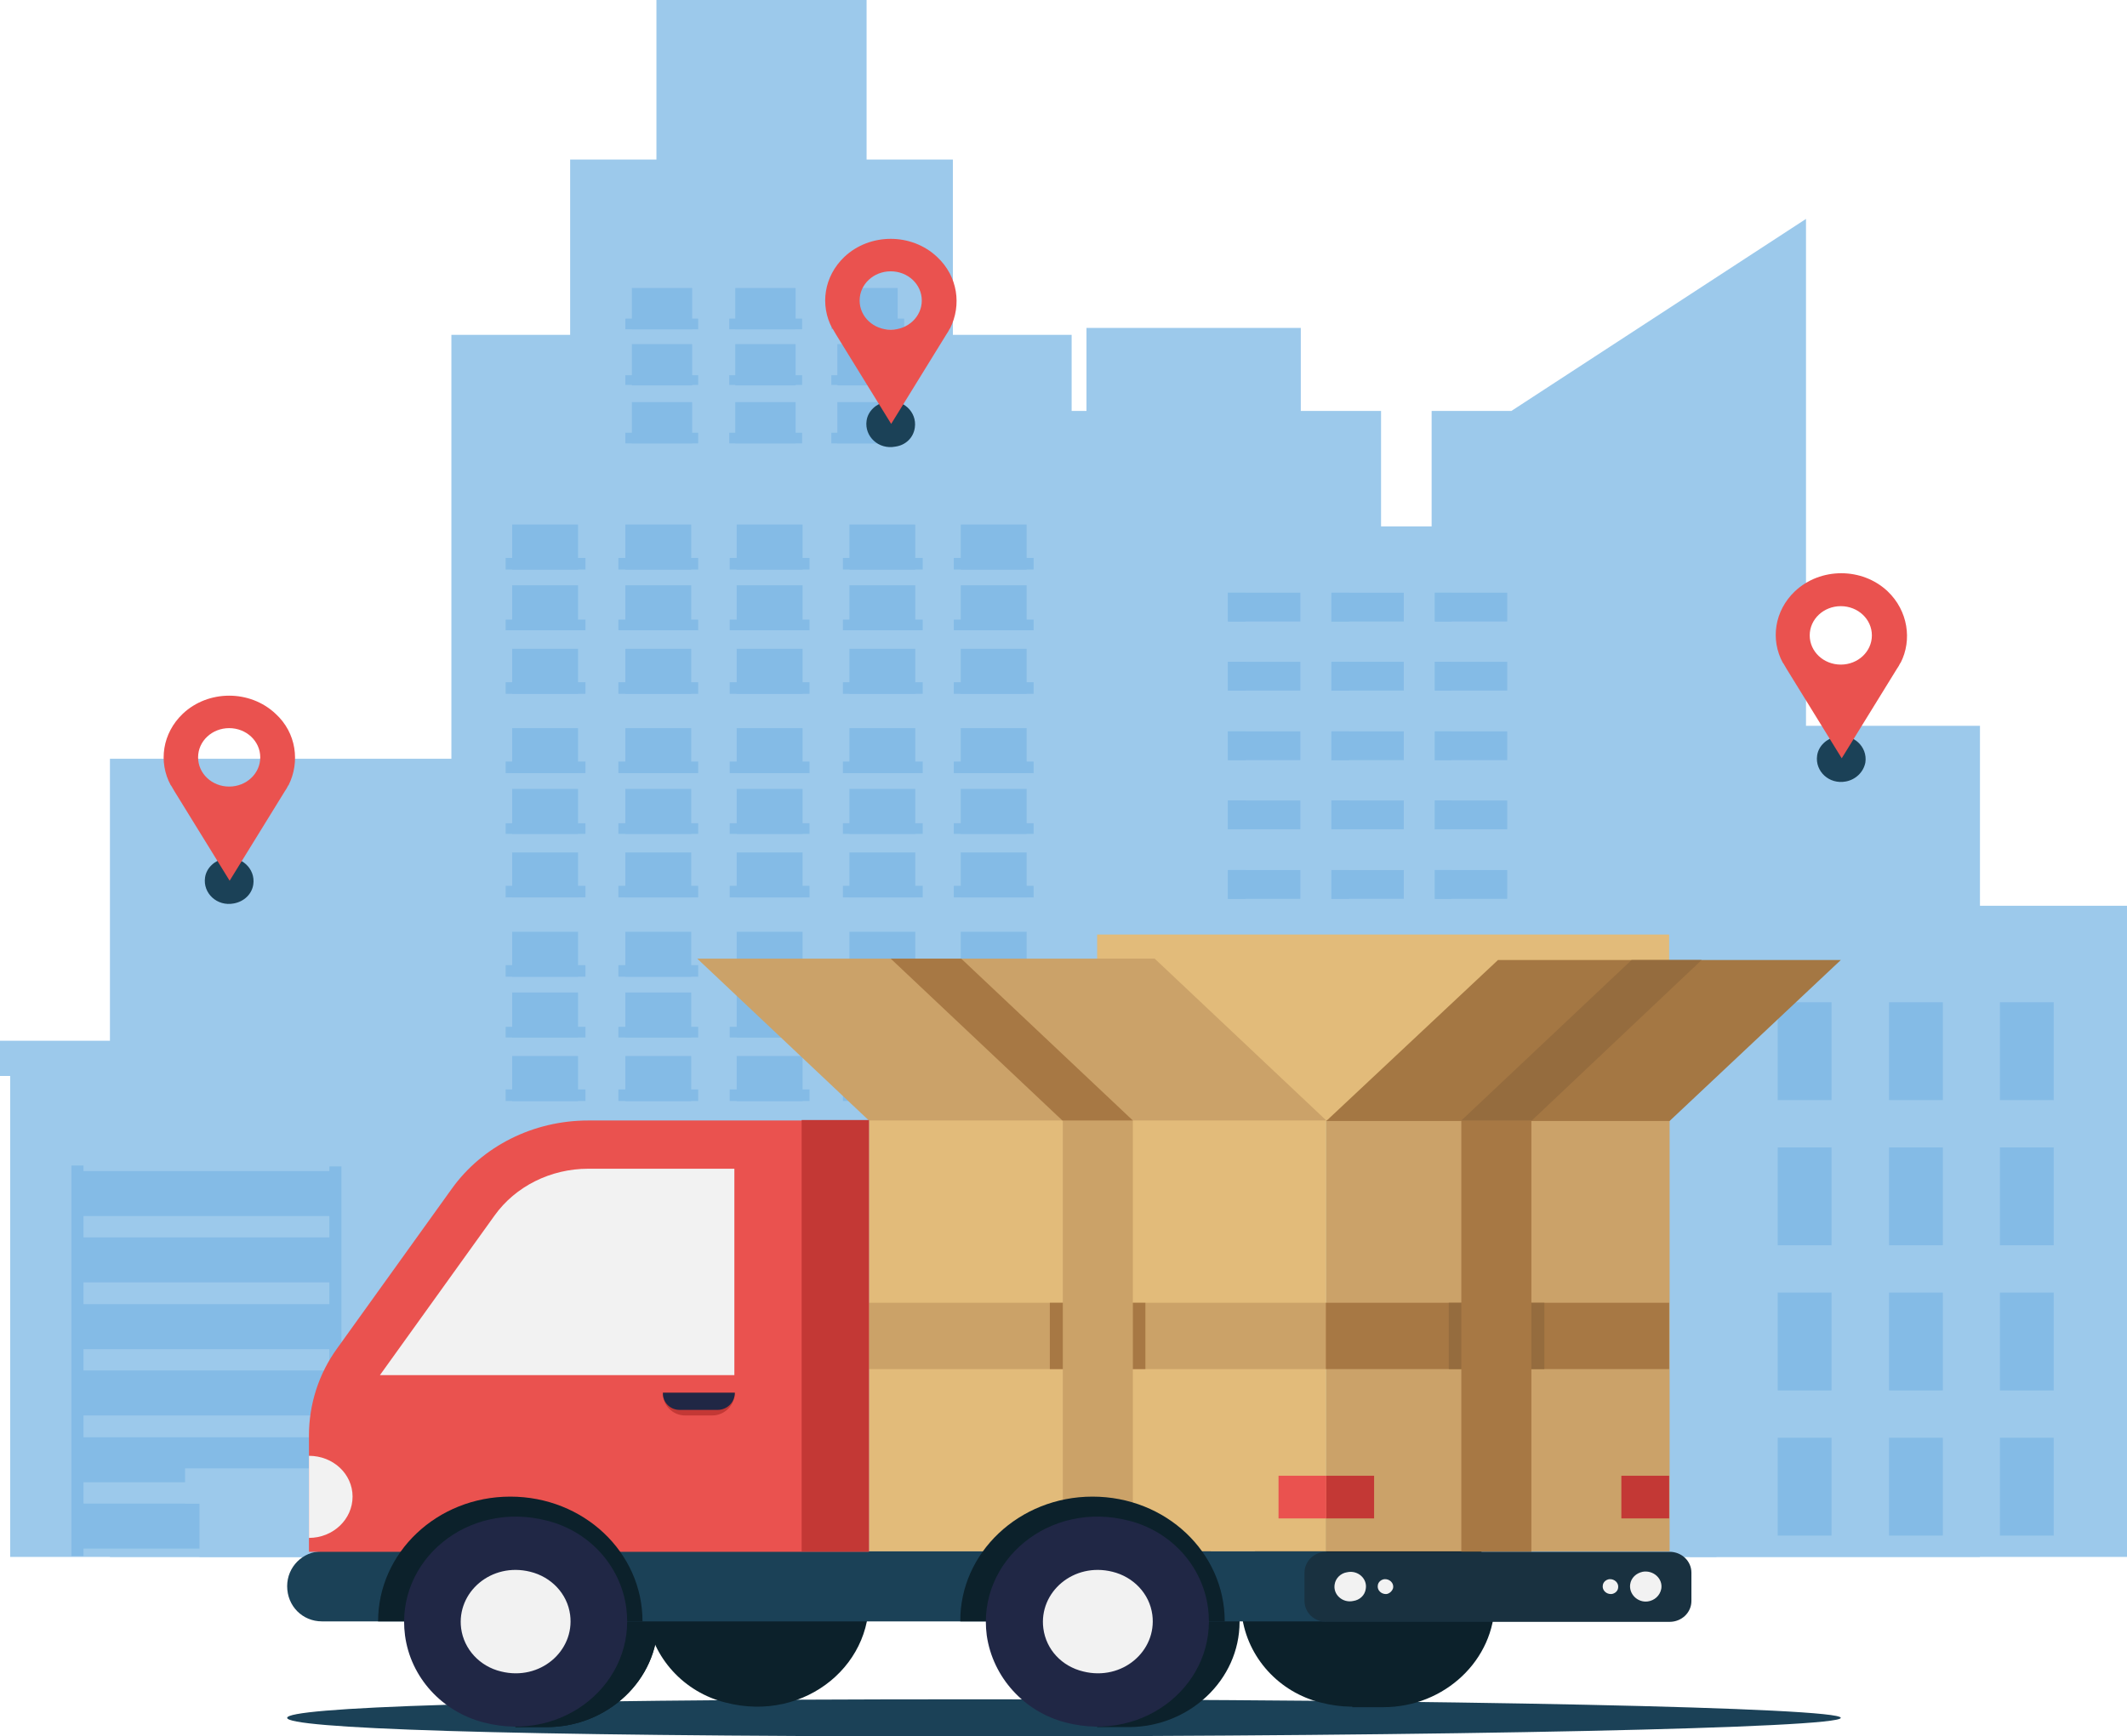 <?xml version="1.0" standalone="no"?><!DOCTYPE svg PUBLIC "-//W3C//DTD SVG 1.1//EN" "http://www.w3.org/Graphics/SVG/1.1/DTD/svg11.dtd"><svg t="1545383590003" class="icon" style="" viewBox="0 0 1254 1024" version="1.1" xmlns="http://www.w3.org/2000/svg" p-id="27111" xmlns:xlink="http://www.w3.org/1999/xlink" width="244.922" height="200"><defs><style type="text/css"></style></defs><path d="M900.376 428.034h266.94v490.12h-266.94zM766.906 242.325V193.368h-126.359v48.957h-47.316v549.197h220.991V242.325zM64.821 447.453h284.171v470.701H64.821z" fill="#9CC9EB" p-id="27112"></path><path d="M891.077 242.325h-47.043v549.197h220.718V129.094z" fill="#9CC9EB" p-id="27113"></path><path d="M561.778 197.47V94.085h-50.872V0h-123.897v94.085h-50.872v103.385H266.12v720.684H631.795V197.47z" fill="#9CC9EB" p-id="27114"></path><path d="M301.949 309.333h38.838v26.53h-38.838zM368.684 309.333H407.521v26.53h-38.838zM434.325 309.333H473.162v26.53h-38.838zM500.786 309.333h38.838v26.53h-38.838zM566.427 309.333h38.838v26.53h-38.838zM301.949 345.162h38.838v26.53h-38.838zM368.684 345.162H407.521v26.53h-38.838zM434.325 345.162H473.162v26.53h-38.838zM500.786 345.162h38.838v26.53h-38.838zM566.427 345.162h38.838v26.53h-38.838z" fill="#84BBE6" p-id="27115"></path><path d="M301.949 382.632h38.838v26.53h-38.838zM368.684 382.632H407.521v26.53h-38.838zM434.325 382.632H473.162v26.53h-38.838zM500.786 382.632h38.838v26.53h-38.838zM566.427 382.632h38.838v26.53h-38.838z" fill="#84BBE6" p-id="27116"></path><path d="M562.325 329.026h47.043v6.838h-47.043zM562.325 365.402h47.043v6.291h-47.043zM562.325 402.325h47.043v6.838h-47.043zM496.957 329.026h47.043v6.838h-47.043zM496.957 365.402h47.043v6.291h-47.043zM496.957 402.325h47.043v6.838h-47.043z" fill="#84BBE6" p-id="27117"></path><path d="M430.222 329.026h47.043v6.838h-47.043zM430.222 365.402h47.043v6.291h-47.043zM430.222 402.325h47.043v6.838h-47.043z" fill="#84BBE6" p-id="27118"></path><path d="M364.581 329.026h47.043v6.838h-47.043zM364.581 365.402h47.043v6.291h-47.043zM364.581 402.325h47.043v6.838h-47.043z" fill="#84BBE6" p-id="27119"></path><path d="M298.12 329.026h47.043v6.838H298.12zM298.12 365.402h47.043v6.291H298.12zM298.12 402.325h47.043v6.838H298.12z" fill="#84BBE6" p-id="27120"></path><path d="M372.513 169.846h35.556V194.188h-35.556zM433.504 169.846h35.556V194.188h-35.556zM493.675 169.846h35.556V194.188h-35.556z" fill="#84BBE6" p-id="27121"></path><path d="M372.513 202.94h35.556v24.342h-35.556zM433.504 202.94h35.556v24.342h-35.556zM493.675 202.94h35.556v24.342h-35.556z" fill="#84BBE6" p-id="27122"></path><path d="M372.513 237.128h35.556v24.342h-35.556zM433.504 237.128h35.556v24.342h-35.556zM493.675 237.128h35.556v24.342h-35.556z" fill="#84BBE6" p-id="27123"></path><path d="M490.12 187.897h42.94V194.188h-42.94zM490.12 221.265h42.94V227.009h-42.94zM490.12 255.179h42.94v6.291h-42.94z" fill="#84BBE6" p-id="27124"></path><path d="M429.949 187.897h42.94V194.188h-42.94zM429.949 221.265h42.94V227.009h-42.94zM429.949 255.179h42.94v6.291h-42.94z" fill="#84BBE6" p-id="27125"></path><path d="M368.684 187.897h42.94V194.188h-42.94zM368.684 221.265h42.94V227.009h-42.94zM368.684 255.179h42.94v6.291h-42.94z" fill="#84BBE6" p-id="27126"></path><path d="M301.949 429.402h38.838v26.53h-38.838zM368.684 429.402H407.521v26.53h-38.838zM434.325 429.402H473.162v26.53h-38.838zM500.786 429.402h38.838v26.53h-38.838zM566.427 429.402h38.838v26.53h-38.838z" fill="#84BBE6" p-id="27127"></path><path d="M301.949 465.231h38.838v26.53h-38.838zM368.684 465.231H407.521v26.53h-38.838zM434.325 465.231H473.162v26.53h-38.838zM500.786 465.231h38.838v26.53h-38.838zM566.427 465.231h38.838v26.53h-38.838z" fill="#84BBE6" p-id="27128"></path><path d="M301.949 502.701h38.838v26.53h-38.838zM368.684 502.701H407.521v26.53h-38.838zM434.325 502.701H473.162v26.53h-38.838zM500.786 502.701h38.838v26.53h-38.838zM566.427 502.701h38.838v26.53h-38.838z" fill="#84BBE6" p-id="27129"></path><path d="M562.325 449.094h47.043v6.838h-47.043zM562.325 485.47h47.043v6.291h-47.043zM562.325 522.393h47.043v6.838h-47.043zM496.957 449.094h47.043v6.838h-47.043zM496.957 485.47h47.043v6.291h-47.043zM496.957 522.393h47.043v6.838h-47.043z" fill="#84BBE6" p-id="27130"></path><path d="M430.222 449.094h47.043v6.838h-47.043zM430.222 485.47h47.043v6.291h-47.043zM430.222 522.393h47.043v6.838h-47.043z" fill="#84BBE6" p-id="27131"></path><path d="M364.581 449.094h47.043v6.838h-47.043zM364.581 485.47h47.043v6.291h-47.043zM364.581 522.393h47.043v6.838h-47.043z" fill="#84BBE6" p-id="27132"></path><path d="M298.12 449.094h47.043v6.838H298.12zM298.12 485.47h47.043v6.291H298.12zM298.12 522.393h47.043v6.838H298.12z" fill="#84BBE6" p-id="27133"></path><path d="M301.949 549.47h38.838v26.53h-38.838zM368.684 549.47H407.521v26.53h-38.838zM434.325 549.47H473.162v26.53h-38.838zM500.786 549.47h38.838v26.53h-38.838zM566.427 549.47h38.838v26.53h-38.838z" fill="#84BBE6" p-id="27134"></path><path d="M301.949 585.299h38.838v26.53h-38.838zM368.684 585.299H407.521v26.53h-38.838zM434.325 585.299H473.162v26.53h-38.838zM500.786 585.299h38.838v26.53h-38.838zM566.427 585.299h38.838v26.53h-38.838z" fill="#84BBE6" p-id="27135"></path><path d="M301.949 622.769h38.838v26.53h-38.838zM368.684 622.769H407.521v26.53h-38.838zM434.325 622.769H473.162v26.53h-38.838zM500.786 622.769h38.838v26.53h-38.838zM566.427 622.769h38.838v26.53h-38.838z" fill="#84BBE6" p-id="27136"></path><path d="M562.325 569.162h47.043v6.838h-47.043zM562.325 605.538h47.043v6.291h-47.043zM562.325 642.462h47.043v6.838h-47.043zM496.957 569.162h47.043v6.838h-47.043zM496.957 605.538h47.043v6.291h-47.043zM496.957 642.462h47.043v6.838h-47.043z" fill="#84BBE6" p-id="27137"></path><path d="M430.222 569.162h47.043v6.838h-47.043zM430.222 605.538h47.043v6.291h-47.043zM430.222 642.462h47.043v6.838h-47.043z" fill="#84BBE6" p-id="27138"></path><path d="M364.581 569.162h47.043v6.838h-47.043zM364.581 605.538h47.043v6.291h-47.043zM364.581 642.462h47.043v6.838h-47.043z" fill="#84BBE6" p-id="27139"></path><path d="M298.12 569.162h47.043v6.838H298.12zM298.12 605.538h47.043v6.291H298.12zM298.12 642.462h47.043v6.838H298.12z" fill="#84BBE6" p-id="27140"></path><path d="M693.333 310.427h219.897v608h-219.897z" fill="#9CC9EB" p-id="27141"></path><path d="M723.966 349.538h42.667v16.957h-42.667zM723.966 390.291h42.667v16.957h-42.667zM723.966 431.316h42.667v16.957h-42.667zM723.966 472.068h42.667v16.957h-42.667zM723.966 513.094h42.667v16.957h-42.667zM723.966 553.846h42.667v16.957h-42.667zM723.966 594.872h42.667v16.957h-42.667zM723.966 635.624h42.667v16.957h-42.667zM723.966 676.65h42.667v16.957h-42.667z" fill="#84BBE6" p-id="27142"></path><path d="M784.957 349.538h42.667v16.957H784.957zM784.957 390.291h42.667v16.957H784.957zM784.957 431.316h42.667v16.957H784.957zM784.957 472.068h42.667v16.957H784.957zM784.957 513.094h42.667v16.957H784.957zM784.957 553.846h42.667v16.957H784.957zM784.957 594.872h42.667v16.957H784.957zM784.957 635.624h42.667v16.957H784.957zM784.957 676.65h42.667v16.957H784.957z" fill="#84BBE6" p-id="27143"></path><path d="M845.949 349.538h42.667v16.957h-42.667zM845.949 390.291h42.667v16.957h-42.667zM845.949 431.316h42.667v16.957h-42.667zM845.949 472.068h42.667v16.957h-42.667zM845.949 513.094h42.667v16.957h-42.667zM845.949 553.846h42.667v16.957h-42.667zM845.949 594.872h42.667v16.957h-42.667zM845.949 635.624h42.667v16.957h-42.667zM845.949 676.65h42.667v16.957h-42.667z" fill="#84BBE6" p-id="27144"></path><path d="M723.966 349.538h10.393v16.957h-10.393zM723.966 390.291h10.393v16.957h-10.393zM723.966 431.316h10.393v16.957h-10.393zM723.966 472.068h10.393v16.957h-10.393zM723.966 513.094h10.393v16.957h-10.393zM723.966 553.846h10.393v16.957h-10.393zM723.966 594.872h10.393v16.957h-10.393zM723.966 635.624h10.393v16.957h-10.393zM723.966 676.65h10.393v16.957h-10.393z" fill="#84BBE6" p-id="27145"></path><path d="M784.957 349.538h10.393v16.957H784.957zM784.957 390.291h10.393v16.957H784.957zM784.957 431.316h10.393v16.957H784.957zM784.957 472.068h10.393v16.957H784.957zM784.957 513.094h10.393v16.957H784.957zM784.957 553.846h10.393v16.957H784.957zM784.957 594.872h10.393v16.957H784.957zM784.957 635.624h10.393v16.957H784.957zM784.957 676.65h10.393v16.957H784.957z" fill="#84BBE6" p-id="27146"></path><path d="M845.949 349.538h9.846v16.957h-9.846zM845.949 390.291h9.846v16.957h-9.846zM845.949 431.316h9.846v16.957h-9.846zM845.949 472.068h9.846v16.957h-9.846zM845.949 513.094h9.846v16.957h-9.846zM845.949 553.846h9.846v16.957h-9.846zM845.949 594.872h9.846v16.957h-9.846zM845.949 635.624h9.846v16.957h-9.846zM845.949 676.65h9.846v16.957h-9.846z" fill="#84BBE6" p-id="27147"></path><path d="M996.376 534.154h258.188v384h-258.188z" fill="#9CC9EB" p-id="27148"></path><path d="M1048.068 591.043h31.726v57.709h-31.726zM1048.068 676.65h31.726v57.709h-31.726zM1048.068 762.256h31.726v57.709h-31.726zM1048.068 847.863h31.726v57.709h-31.726z" fill="#84BBE6" p-id="27149"></path><path d="M1113.709 591.043h31.726v57.709h-31.726zM1113.709 676.65h31.726v57.709h-31.726zM1113.709 762.256h31.726v57.709h-31.726zM1113.709 847.863h31.726v57.709h-31.726z" fill="#84BBE6" p-id="27150"></path><path d="M1179.077 591.043h31.726v57.709h-31.726zM1179.077 676.65h31.726v57.709h-31.726zM1179.077 762.256h31.726v57.709h-31.726zM1179.077 847.863h31.726v57.709h-31.726z" fill="#84BBE6" p-id="27151"></path><path d="M253.812 613.744H0v20.786h6.017v283.624h239.59V634.53h8.205z" fill="#9CC9EB" p-id="27152"></path><path d="M49.231 690.598h148.239v26.53H49.231zM49.231 729.709h148.239v26.53H49.231zM49.231 769.094h148.239v26.53H49.231zM49.231 808.205h148.239v26.53H49.231zM49.231 886.701h148.239v26.53H49.231zM49.231 847.59h148.239v26.53H49.231zM42.12 687.316H49.231v230.291h-7.111z" fill="#84BBE6" p-id="27153"></path><path d="M194.188 687.863h7.111v230.291H194.188z" fill="#84BBE6" p-id="27154"></path><path d="M464.41 865.915H109.128v20.786H117.607v31.453h333.949v-31.453h12.855z" fill="#9CC9EB" p-id="27155"></path><path d="M859.897 744.205v-190.906h-228.923v190.906h-94.085v173.949h417.094v-173.949z" fill="#9CC9EB" p-id="27156"></path><path d="M585.846 800.821h318.906v40.479H585.846zM585.846 860.718h318.906v40.479H585.846zM672.274 583.658h146.051v40.479h-146.051zM672.274 643.556h146.051v40.479h-146.051zM672.274 703.726h146.051v40.479h-146.051z" fill="#84BBE6" p-id="27157"></path><path d="M661.06 739.829h169.573v8.479h-169.573z" fill="#84BBE6" p-id="27158"></path><path d="M661.06 679.932h169.573v8.479h-169.573z" fill="#84BBE6" p-id="27159"></path><path d="M661.06 619.761h169.573v8.479h-169.573z" fill="#84BBE6" p-id="27160"></path><path d="M815.863 789.333H1011.966v128.821h-196.103z" fill="#9CC9EB" p-id="27161"></path><path d="M1085.265 1013.06c0 6.017-230.017 10.94-513.641 10.94s-402.325-4.923-402.325-10.94 118.701-10.94 402.325-10.94 513.641 4.923 513.641 10.94z" fill="#1B4157" p-id="27162"></path><path d="M322.188 894.359c36.376 0 65.641 27.624 65.641 62.085 0 34.188-29.538 62.085-65.641 62.085h-18.325v-123.897h18.325v-0.274zM665.162 894.359c36.376 0 65.641 27.624 65.641 62.085 0 34.188-29.538 62.085-65.641 62.085h-18.325v-123.897h18.325v-0.274z" fill="#0C212B" p-id="27163"></path><path d="M322.188 894.359c36.376 0 65.641 27.624 65.641 62.085 0 34.188-29.538 62.085-65.641 62.085h-18.325v-123.897h18.325v-0.274z" fill="#0C212B" p-id="27164"></path><path d="M381.265 952.615c-5.744-43.761 36.65-79.863 83.966-67.556 24.342 6.291 43.214 26.53 46.496 51.419 5.744 43.761-36.65 79.863-83.966 67.556-24.342-6.017-43.214-26.256-46.496-51.419zM815.59 882.598c36.376 0 65.641 27.624 65.641 62.085 0 34.188-29.538 62.085-65.641 62.085h-18.325v-124.171h18.325z" fill="#0C212B" p-id="27165"></path><path d="M732.171 952.615c-5.744-43.761 36.65-79.863 83.966-67.556 24.342 6.291 43.214 26.53 46.496 51.419 5.744 43.761-36.65 79.863-83.966 67.556-24.342-6.017-43.214-26.256-46.496-51.419z" fill="#0C212B" p-id="27166"></path><path d="M646.838 551.111h337.231v109.949H646.838z" fill="#E2BB7A" p-id="27167"></path><path d="M512.274 660.513h269.675v254.359h-269.675z" fill="#E2BB7A" p-id="27168"></path><path d="M512.274 768.274h269.675v39.111h-269.675z" fill="#CBA268" p-id="27169"></path><path d="M618.94 768.274h56.342v39.111h-56.342z" fill="#A77844" p-id="27170"></path><path d="M626.598 660.513h41.299v254.359h-41.299z" fill="#CBA268" p-id="27171"></path><path d="M781.949 660.513h202.393v254.359h-202.393z" fill="#CBA269" p-id="27172"></path><path d="M781.675 768.274h202.393v39.111h-202.393z" fill="#A77844" p-id="27173"></path><path d="M854.154 768.274h56.342v39.111h-56.342z" fill="#956C3E" p-id="27174"></path><path d="M781.949 661.06h202.393l100.923-94.906h-202.12z" fill="#A47743" p-id="27175"></path><path d="M861.538 660.786h41.299v254.359H861.538z" fill="#A77844" p-id="27176"></path><path d="M861.538 660.786h41.573l100.103-94.632h-41.299z" fill="#956C3E" p-id="27177"></path><path d="M781.949 660.786h-269.675l-101.197-95.453h269.675z" fill="#CBA269" p-id="27178"></path><path d="M667.897 660.786H626.325l-101.197-95.453h41.573z" fill="#A77844" p-id="27179"></path><path d="M189.812 956.171h592.137v-41.299H189.812c-11.487 0-20.513 9.299-20.513 20.513 0 11.761 9.026 20.786 20.513 20.786z" fill="#1B4157" p-id="27180"></path><path d="M182.154 915.145h330.12v-254.359h-165.47c-32.274 0-62.359 15.043-80.41 40.205l-67.556 94.085c-10.94 15.043-16.684 33.094-16.684 51.419v68.65z" fill="#EA524F" p-id="27181"></path><path d="M432.957 811.214V689.231h-86.154c-22.154 0-42.94 10.393-55.248 27.624l-67.556 94.085h208.957v0.274z" fill="#F2F2F2" p-id="27182"></path><path d="M472.615 660.513h39.658v254.359h-39.658z" fill="#C33835" p-id="27183"></path><path d="M644.103 882.598c43.214 0 77.949 32.821 77.949 73.573h-155.897c-0.274-40.479 34.735-73.573 77.949-73.573zM300.855 882.598c43.214 0 77.949 32.821 77.949 73.573h-155.897c0-40.479 34.735-73.573 77.949-73.573z" fill="#0C212B" p-id="27184"></path><path d="M581.744 964.376c-5.744-43.761 36.65-79.863 83.966-67.556 24.615 6.291 43.214 26.53 46.496 51.419 5.744 43.761-36.65 79.863-83.966 67.556-24.342-6.291-42.94-26.53-46.496-51.419z" fill="#202745" p-id="27185"></path><path d="M615.111 960.274c-2.735-21.333 17.778-39.111 40.752-33.368 12.308 3.009 21.88 12.855 23.521 25.436 2.735 21.333-17.778 39.111-40.752 33.368-12.581-3.009-21.88-12.855-23.521-25.436z" fill="#F2F2F2" p-id="27186"></path><path d="M238.769 964.376c-5.744-43.761 36.65-79.863 83.966-67.556 24.615 6.291 43.214 26.53 46.496 51.419 5.744 43.761-36.65 79.863-83.966 67.556-24.615-6.291-43.214-26.53-46.496-51.419z" fill="#202745" p-id="27187"></path><path d="M271.863 960.274c-2.735-21.333 17.778-39.111 40.752-33.368 12.308 3.009 21.88 12.855 23.521 25.436 2.735 21.333-17.778 39.111-40.752 33.368-12.581-3.009-21.88-13.128-23.521-25.436z" fill="#F2F2F2" p-id="27188"></path><path d="M781.949 870.291h28.171v25.162h-28.171z" fill="#C33835" p-id="27189"></path><path d="M753.778 870.291h28.171v25.162h-28.171z" fill="#EA524F" p-id="27190"></path><path d="M955.897 870.291h28.171v25.162h-28.171z" fill="#C33835" p-id="27191"></path><path d="M403.966 834.735h15.863c7.385 0 13.402-6.017 13.402-13.402h-42.393c-0.274 7.385 5.744 13.402 13.128 13.402z" fill="#C33835" p-id="27192"></path><path d="M400.684 831.453h22.427c5.47 0 10.12-4.376 10.12-10.12h-42.393c-0.274 5.47 4.103 10.12 9.846 10.12z" fill="#202745" p-id="27193"></path><path d="M207.863 882.598c0-13.402-11.487-24.068-25.709-24.068v48.41c14.222 0 25.709-10.94 25.709-24.342z" fill="#F2F2F2" p-id="27194"></path><path d="M984.342 915.145h-202.393c-7.111 0-12.855 5.47-12.855 12.308v16.684c0 6.838 5.744 12.308 12.855 12.308h202.393c7.111 0 12.855-5.47 12.855-12.308v-16.684c0-6.838-5.744-12.308-12.855-12.308z" fill="#193140" p-id="27195"></path><path d="M805.197 937.026c1.094-6.017-4.65-11.214-10.94-9.846-3.829 0.547-6.838 3.556-7.385 7.111-1.094 6.017 4.65 11.214 10.94 9.846 3.829-0.547 6.838-3.282 7.385-7.111zM821.333 936.479c0.547-3.009-2.188-5.47-5.197-5.197-1.915 0.274-3.556 1.641-3.829 3.556-0.547 3.009 2.188 5.47 5.197 5.197 1.641-0.274 3.282-1.641 3.829-3.556zM961.094 934.291c-0.821 5.744 4.376 10.94 10.393 10.12 3.829-0.547 7.111-3.282 7.932-7.385 1.094-6.017-4.65-11.214-10.94-10.12-3.829 0.821-6.838 3.556-7.385 7.385zM944.957 934.838c-0.547 3.009 2.188 5.47 5.197 5.197 1.915-0.274 3.556-1.641 3.829-3.556 0.547-3.009-2.188-5.47-5.197-5.197-1.915 0.274-3.556 1.641-3.829 3.556z" fill="#F2F2F2" p-id="27196"></path><path d="M1099.761 449.641c1.368-9.299-7.111-17.231-16.957-15.316-5.744 1.094-10.667 5.47-11.487 11.214-1.368 9.299 7.111 17.231 16.957 15.316 5.744-1.094 10.393-5.47 11.487-11.214z" fill="#1B4157" p-id="27197"></path><path d="M1112.889 348.718c-15.043-14.222-39.658-14.222-54.701 0-12.034 11.487-14.496 28.444-7.111 42.12l0.274 0.274c0.547 1.094 1.368 2.188 1.915 3.282l32.547 52.786 32.547-52.786c0.821-1.094 1.368-2.188 1.915-3.282l0.274-0.274c6.838-13.402 4.376-30.632-7.658-42.12z m-27.624 43.214c-10.12 0-18.325-7.658-18.325-17.231s8.205-17.231 18.325-17.231 18.325 7.658 18.325 17.231-8.205 17.231-18.325 17.231z" fill="#EA524F" p-id="27198"></path><path d="M539.35 252.171c1.368-9.299-7.111-17.231-16.957-15.316-5.744 1.094-10.667 5.47-11.487 11.214-1.368 9.299 7.111 17.231 16.957 15.316 6.017-0.821 10.667-5.197 11.487-11.214z" fill="#1B4157" p-id="27199"></path><path d="M552.479 151.521c-15.043-14.222-39.658-14.222-54.701 0-12.034 11.487-14.496 28.444-7.111 42.12l0.274 0.274c0.547 1.094 1.368 2.188 1.915 3.282l32.547 52.786L557.949 197.197c0.821-1.094 1.368-2.188 1.915-3.282l0.274-0.274c6.838-13.675 4.65-30.632-7.658-42.12z m-27.35 42.94c-10.12 0-18.325-7.658-18.325-17.231s8.205-17.231 18.325-17.231 18.325 7.658 18.325 17.231-8.205 17.231-18.325 17.231z" fill="#EA524F" p-id="27200"></path><path d="M149.333 521.573c1.368-9.299-7.111-17.231-16.957-15.316-5.744 1.094-10.667 5.47-11.487 11.214-1.368 9.299 7.111 17.231 16.957 15.316 6.017-1.094 10.667-5.47 11.487-11.214z" fill="#1B4157" p-id="27201"></path><path d="M162.462 420.923c-15.043-14.222-39.658-14.222-54.701 0-12.034 11.487-14.496 28.444-7.111 42.12l0.274 0.274c0.547 1.094 1.368 2.188 1.915 3.282l32.547 52.786 32.547-52.786c0.821-1.094 1.368-2.188 1.915-3.282l0.274-0.274c6.838-13.675 4.65-30.906-7.658-42.12z m-27.35 42.94c-10.12 0-18.325-7.658-18.325-17.231s8.205-17.231 18.325-17.231 18.325 7.658 18.325 17.231-8.205 17.231-18.325 17.231z" fill="#EA524F" p-id="27202"></path></svg>